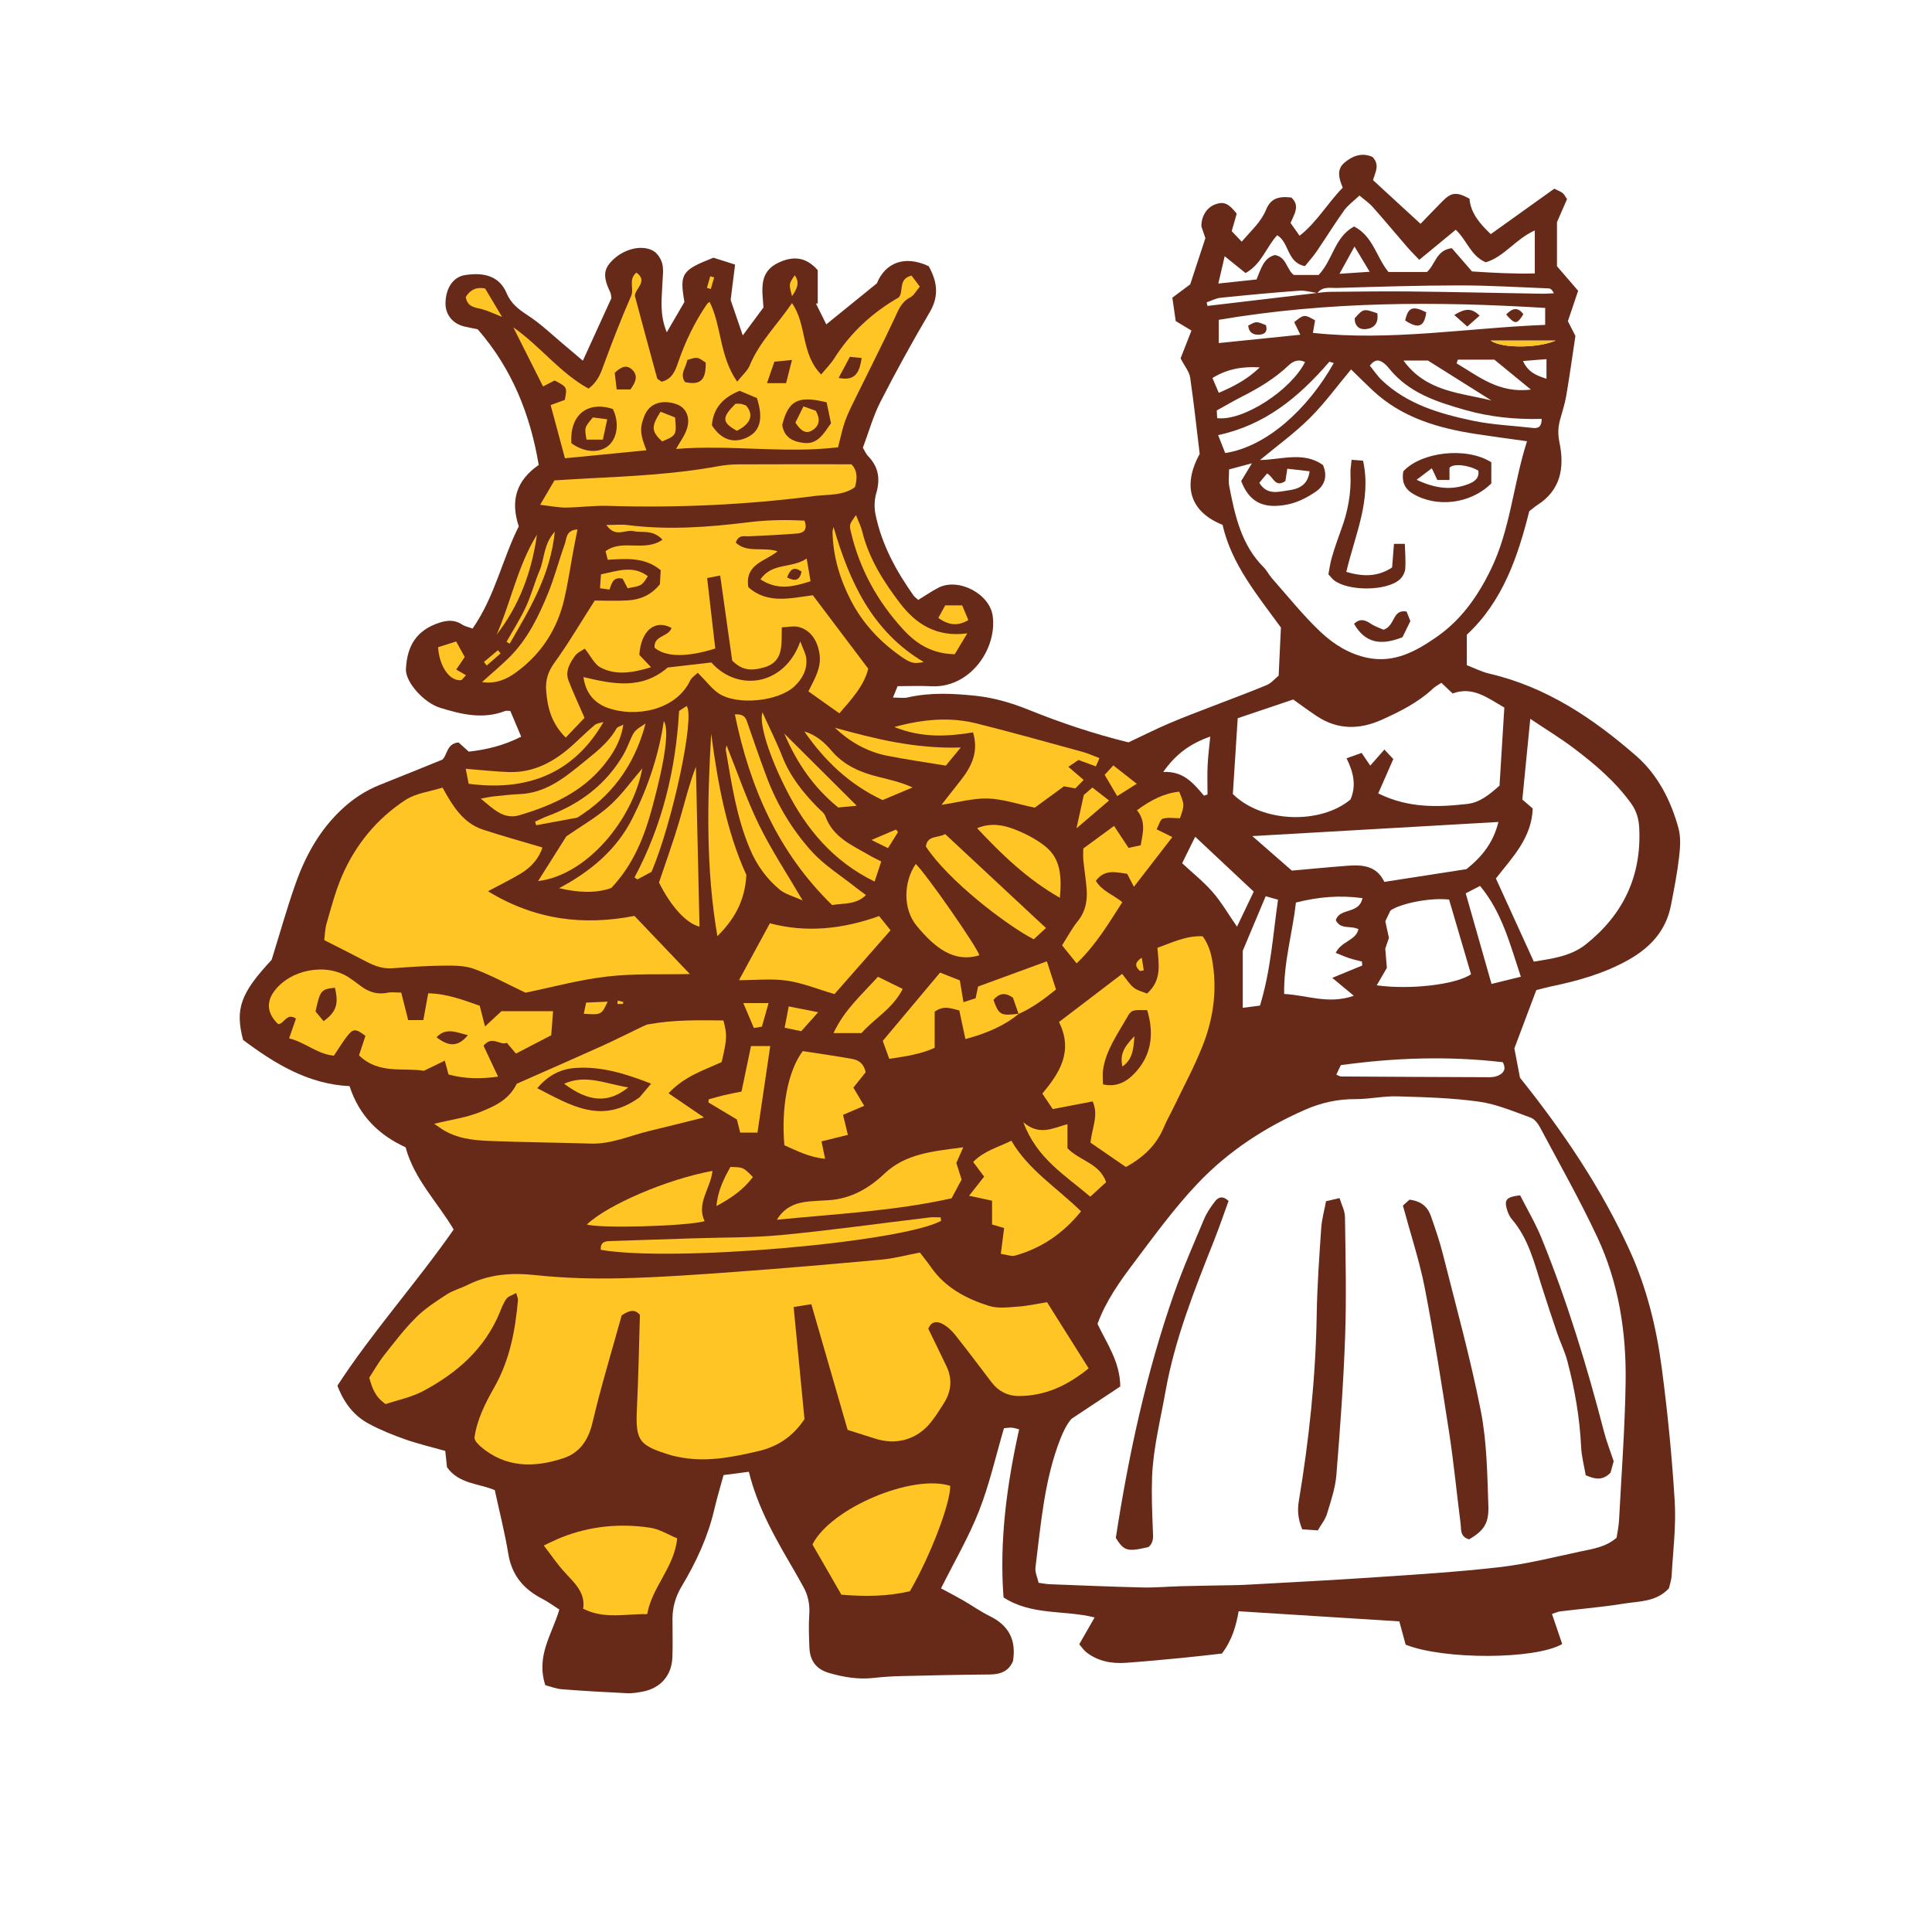 <svg version="1.1" id="svg" xmlns="http://www.w3.org/2000/svg" xmlns:xlink="http://www.w3.org/1999/xlink" x="0px" y="0px"
	 width="200px" height="200px" viewBox="0 0 200 200" enable-background="new 0 0 200 200" xml:space="preserve">
<path class="stroke" fill="#672a19"  fill-rule="evenodd" clip-rule="evenodd" d="M56.45,174.45c-0.989-3.052,0.707-5.281,1.453-7.83
	c-0.612-0.39-1.16-0.801-1.76-1.108c-1.928-0.992-3.16-2.431-3.523-4.652c-0.36-2.203-0.92-4.374-1.4-6.601
	c-1.658-0.703-3.725-0.634-4.947-2.373c-0.055-0.512-0.111-1.04-0.181-1.688c-1.361-0.385-2.762-0.709-4.111-1.183
	c-1.304-0.458-2.6-0.981-3.814-1.636c-1.506-0.811-2.541-2.104-3.24-3.936c3.625-5.575,8.179-10.63,12.038-16.167
	c-1.727-2.894-4.084-5.202-4.978-8.509c-2.71-1.238-4.792-3.212-5.802-6.329c-4.292-0.207-7.761-2.345-11.018-4.779
	c-0.86-3.23-0.25-4.861,2.952-8.294c0.85-2.73,1.569-5.305,2.455-7.821c1.021-2.902,2.476-5.567,4.759-7.718
	c1.186-1.116,2.503-1.991,4.017-2.589c2.085-0.822,4.158-1.676,6.414-2.587c0.548-0.404,0.439-1.686,1.704-1.792
	c0.303,0.271,0.651,0.583,1.062,0.952c1.836-0.209,3.629-0.632,5.422-1.55c-0.388-0.919-0.752-1.783-1.123-2.663
	c-0.23,0-0.402-0.045-0.537,0.006c-2.304,0.889-4.528,0.351-6.753-0.34c-1.644-0.512-3.581-2.639-3.516-4.002
	c0.117-2.454,1.128-4.051,3.506-4.812c0.793-0.255,1.56-0.295,2.307,0.201c0.289,0.193,0.662,0.26,1.087,0.418
	c2.312-3.319,3.082-7.221,4.782-10.579c-0.903-2.71-0.22-4.776,2.063-6.355c-0.879-5.256-2.782-9.988-6.319-14.05
	c-0.469-0.096-0.939-0.176-1.403-0.29c-1.202-0.297-1.944-1.237-1.927-2.418c0.021-1.531,0.775-2.707,2.024-2.9
	c1.907-0.294,3.54,0.054,4.31,1.89c0.435,1.035,1.21,1.647,2.15,2.255c1.421,0.923,2.656,2.133,3.968,3.224
	c0.525,0.438,1.044,0.882,1.767,1.493c1.062-2.329,2.05-4.491,2.956-6.476c-0.058-0.34-0.052-0.457-0.097-0.548
	c-0.785-1.641-0.745-2.414,0.182-3.347c1.17-1.18,3.032-1.684,4.252-0.995c0.438,0.248,0.815,0.849,0.933,1.355
	c0.152,0.656,0.033,1.379,0.005,2.072c-0.062,1.577-0.303,3.168,0.457,4.999c0.707-1.216,1.284-2.206,1.826-3.139
	c-0.51-2.938-0.289-3.286,3.004-4.582c0.561,0.177,1.299,0.413,2.241,0.712c-0.154,1.226-0.291,2.313-0.461,3.66
	c0.338,0.988,0.767,2.239,1.257,3.672c0.752-1.016,1.438-1.942,2.141-2.89c-0.104-1.746-0.549-3.642,1.535-4.629
	c1.421-0.674,2.793-0.703,4.083,0.765c0,1.043,0,2.248,0,3.452c-0.062,0-0.123,0.001-0.184,0.002
	c0.351,0.708,0.702,1.416,1.07,2.158c1.671-1.355,3.348-2.715,5.235-4.247c0.882-2.156,2.896-2.938,5.364-1.779
	c0.856,1.527,1.122,3.045,0.113,4.759c-1.787,3.037-3.494,6.129-5.098,9.268c-0.771,1.51-1.229,3.18-1.827,4.77
	c0.206,0.338,0.328,0.649,0.543,0.87c1.085,1.117,1.275,2.372,0.84,3.851c-0.202,0.686-0.217,1.498-0.072,2.202
	c0.639,3.092,2.119,5.811,3.926,8.364c0.117,0.165,0.298,0.282,0.497,0.465c0.71-0.433,1.367-0.884,2.066-1.252
	c2.077-1.089,5.353,0.619,5.646,2.946c0.437,3.474-2.422,7.464-6.378,7.245c-1.114-0.061-2.235-0.008-3.473-0.008
	c-0.124,0.307-0.275,0.679-0.477,1.178c0.6,0,1.088,0.088,1.536-0.015c2.338-0.537,4.714-0.41,7.039-0.167
	c1.832,0.192,3.681,0.729,5.397,1.421c3.379,1.363,6.811,2.521,10.409,3.399c1.36-0.641,2.743-1.338,4.164-1.947
	c1.521-0.653,3.075-1.229,4.619-1.828c1.842-0.716,3.699-1.395,5.523-2.156c0.465-0.193,0.823-0.639,1.236-0.974
	c0.081-1.718,0.158-3.368,0.234-4.983c-2.439-3.354-5.108-6.531-6.041-10.631c-3.317-1.321-4.214-3.974-2.367-7.338
	c-0.304-2.514-0.594-5.222-0.988-7.915c-0.087-0.591-0.549-1.128-0.989-1.982c0.308-0.786,0.699-1.788,1.125-2.875
	c-0.5-0.302-0.942-0.57-1.63-0.985c-0.098-0.681-0.222-1.542-0.348-2.421c0.645-0.479,1.15-0.855,1.848-1.374
	c0.484-1.475,1.033-3.146,1.571-4.785c-0.16-0.469-0.295-0.87-0.411-1.209c-0.025-1.09,0.585-2.009,1.49-2.312
	c0.85-0.285,1.33-0.075,2.166,0.985c-0.132,0.461-0.278,0.969-0.52,1.808c0.247,0.261,0.596,0.628,1.035,1.09
	c1.069-1.238,2.017-2.065,2.517-3.295c0.458-1.126,1.213-1.439,2.623-1.275c0.932,0.851,0.29,1.735-0.083,2.633
	c0.288,0.409,0.56,0.793,0.935,1.325c1.808-1.415,2.882-3.363,4.469-4.979c-0.361-0.874-0.698-1.852,0.179-2.591
	c0.847-0.716,1.841-1.075,2.907-0.583c0.814,0.855,0.225,1.657,0.051,2.398c1.624,1.491,3.218,2.957,4.916,4.518
	c0.732-0.754,1.501-1.559,2.282-2.35c0.908-0.919,1.445-0.978,2.784-0.253c0.122,1.505,1.089,2.608,2.204,3.672
	c2.232-1.597,4.423-3.163,6.576-4.703c0.404,0.204,0.661,0.29,0.862,0.448c0.159,0.123,0.25,0.334,0.457,0.629
	c-0.318,0.729-0.653,1.5-1.042,2.391c0,1.501,0,3.149,0,4.556c0.886,1.028,1.601,1.858,2.191,2.542
	c-0.433,1.285-0.767,2.278-1.061,3.149c0.361,0.707,0.627,1.225,0.78,1.526c-0.336,2.223-0.611,4.222-0.952,6.21
	c-0.144,0.84-0.416,1.66-0.643,2.486c-0.214,0.78-0.226,1.513-0.054,2.348c0.531,2.577,0.144,4.921-2.315,6.478
	c-0.224,0.143-0.423,0.323-0.812,0.622c-1.17,4.644-2.717,9.309-6.466,12.786c0,1.05,0,2.005,0,3.156
	c0.76,0.292,1.518,0.686,2.326,0.873c5.9,1.369,10.771,4.639,15.216,8.524c2.223,1.943,3.607,4.643,4.381,7.529
	c0.253,0.949,0.159,2.033,0.04,3.034c-0.195,1.639-0.515,3.264-0.829,4.888c-0.504,2.606-2.109,4.359-4.367,5.637
	c-2.554,1.445-5.325,2.209-8.165,2.796c-0.416,0.086-0.825,0.206-1.41,0.354c-0.767,2.036-1.553,4.127-2.27,6.032
	c0.219,1.148,0.398,2.085,0.58,3.036c4.434,5.539,8.419,11.413,11.38,17.93c1.736,3.823,2.735,7.888,3.285,12.022
	c0.612,4.613,1.072,9.255,1.354,13.899c0.156,2.548-0.176,5.127-0.318,7.691c-0.025,0.472-0.197,0.936-0.282,1.317
	c-1.331,1.434-3.09,1.325-4.685,1.586c-2.164,0.355-4.355,0.528-6.533,0.797c-0.3,0.037-0.586,0.177-0.888,0.271
	c0.376,1.107,0.725,2.132,1.06,3.114c-2.827,1.625-12.295,1.63-16.209,0.064c-0.206-0.756-0.438-1.616-0.654-2.41
	c-5.548-0.35-11.029-0.694-16.63-1.048c-0.266,1.476-0.656,2.955-1.736,4.38c-1.281,0.141-2.649,0.306-4.021,0.438
	c-1.971,0.189-3.94,0.38-5.916,0.52c-1.478,0.103-2.888-0.157-4.096-1.091c-0.243-0.188-0.418-0.463-0.735-0.829
	c0.519-0.906,1.037-1.812,1.59-2.779c-3.116-0.785-6.496-0.171-9.428-2.072c-0.44-5.856,0.332-11.605,1.613-17.398
	c-0.269-0.064-0.507-0.154-0.751-0.172c-0.26-0.018-0.524,0.033-0.818,0.056c-0.846,2.879-1.497,5.799-2.576,8.55
	c-1.062,2.715-2.559,5.26-3.939,8.028c0.803,0.434,1.553,0.818,2.28,1.237c0.928,0.534,1.807,1.164,2.765,1.634
	c1.938,0.951,2.767,2.439,2.406,4.656c-0.407,1.006-1.248,1.379-2.384,1.388c-3.051,0.024-6.104,0.091-9.156,0.164
	c-0.961,0.023-1.925,0.086-2.88,0.192c-1.573,0.178-3.074-0.07-4.59-0.504c-1.417-0.405-2.018-1.32-2.069-2.69
	c-0.042-1.123-0.088-2.252-0.011-3.371c0.073-1.06-0.126-2.016-0.644-2.923c-0.293-0.513-0.571-1.032-0.867-1.541
	c-1.885-3.232-3.789-6.455-4.743-10.31c-0.878,0.114-1.702,0.221-2.617,0.339c-0.333,1.221-0.688,2.388-0.964,3.575
	c-0.663,2.846-1.885,5.457-3.371,7.94c-0.631,1.055-0.946,2.141-0.953,3.342c-0.007,1.339,0.043,2.681-0.01,4.017
	c-0.075,1.889-1.237,3.197-3.092,3.546c-0.524,0.099-1.066,0.188-1.594,0.163c-2.245-0.107-4.491-0.233-6.733-0.409
	C57.582,174.831,56.989,174.587,56.45,174.45z M136.369,30.325c0.423-0.04,0.848-0.109,1.271-0.113
	c2.772-0.023,5.544-0.069,8.316-0.039c4.537,0.051,9.072,0.157,13.609,0.233c0.429,0.007,0.858-0.03,1.287-0.045
	c-0.167-0.371-0.342-0.498-0.522-0.505c-3.092-0.12-6.184-0.313-9.276-0.312c-4.2,0.003-8.402,0.14-12.603,0.264
	c-0.702,0.021-1.523-0.2-2.073,0.53c-0.628-0.089-1.264-0.292-1.882-0.246c-2.716,0.2-5.428,0.454-8.137,0.733
	c-0.494,0.051-0.964,0.308-1.446,0.47c0.028,0.125,0.055,0.249,0.083,0.374C128.787,31.221,132.578,30.772,136.369,30.325z
	 M167.351,159.186c0.081-0.566,0.221-1.195,0.253-1.83c0.25-4.755,0.607-9.511,0.68-14.27c0.081-5.183-0.72-10.28-2.929-15.008
	c-1.809-3.87-3.924-7.599-5.933-11.374c-0.214-0.402-0.572-0.867-0.969-1.01c-1.757-0.628-3.519-1.395-5.343-1.65
	c-2.794-0.392-5.639-0.468-8.466-0.549c-1.433-0.042-2.875,0.292-4.312,0.285c-1.853-0.009-3.557,0.364-5.263,1.114
	c-4.166,1.831-7.92,4.295-11.033,7.561c-2.422,2.542-4.509,5.417-6.628,8.231c-1.472,1.955-2.914,3.96-3.793,6.362
	c0.946,2.009,2.331,3.907,2.357,6.48c-1.689,1.12-3.369,2.232-5.047,3.346c-0.494,0.57-0.844,1.288-1.136,2.029
	c-1.689,4.287-2.027,8.843-2.597,13.347c-0.065,0.52,0.211,1.082,0.325,1.603c0.51,0.068,0.824,0.135,1.14,0.146
	c3.206,0.121,6.413,0.261,9.621,0.334c1.33,0.03,2.664-0.096,3.996-0.129c1.757-0.046,3.515-0.069,5.272-0.104
	c0.48-0.01,0.96-0.019,1.44-0.045c4.321-0.244,8.646-0.454,12.965-0.748c4.425-0.299,8.86-0.566,13.263-1.071
	c2.807-0.322,5.573-1.018,8.342-1.615C164.846,160.344,166.205,160.175,167.351,159.186z M127.235,48.594
	c0,0.672-0.084,1.217,0.014,1.726c0.592,3.051,1.243,6.083,3.567,8.407c0.336,0.336,0.548,0.793,0.866,1.151
	c1.665,1.877,3.233,3.857,5.055,5.569c1.347,1.268,2.981,2.282,4.872,2.659c2.76,0.551,5.012-0.705,7.141-2.19
	c2.518-1.755,4.223-4.187,5.563-6.923c2.049-4.184,2.325-8.833,3.764-13.316c-1.859-0.262-3.548-0.484-5.23-0.741
	c-3.962-0.604-7.723-1.693-10.748-4.523c-0.725-0.679-1.427-1.385-2.237-2.171c-1.429,1.709-2.722,3.495-4.265,5.03
	c-1.566,1.559-3.381,2.868-5.165,4.353c2.271-0.054,4.532-0.904,6.52,0.51c0.529,1.216,0.128,2.169-0.76,2.774
	c-0.862,0.588-1.866,1.105-2.876,1.308c-2.566,0.514-3.98-0.244-4.83-2.415c0.299-0.495,0.64-1.061,1.111-1.841
	C128.718,48.196,128.066,48.37,127.235,48.594z M142.674,82.133c3.137,1.545,6.159,1.433,9.204,1.093
	c1.282-0.144,2.239-0.91,3.352-1.897c0.162-2.61,0.331-5.366,0.498-8.083c-1.797-1.049-3.313-2.22-5.352-1.457
	c-0.423-0.4-0.789-0.748-1.166-1.105c-0.33,0.222-0.626,0.366-0.855,0.583c-1.544,1.452-3.407,2.385-5.31,3.239
	c-2.291,1.03-4.556,1.066-6.719-0.365c-0.796-0.526-1.563-1.1-2.453-1.729c-1.893,0.637-3.845,1.295-5.746,1.937
	c-0.18,2.814-0.347,5.412-0.503,7.848c3.003,2.968,9.024,3.184,12.176,0.571c0.605-1.389,0.348-2.764-0.406-4.268
	c0.495-0.176,0.894-0.32,1.562-0.56c0.314,0.465,0.603,0.891,0.892,1.316c0.504-0.572,0.943-1.071,1.466-1.664
	c0.399,0.429,0.673,0.721,0.921,0.985C143.708,79.775,143.222,80.882,142.674,82.133z M154.854,90.938
	c1.356,2.973,2.631,5.769,3.928,8.611c1.934-0.322,3.837-0.549,5.417-1.814c3.854-3.085,5.736-7.058,5.494-12.017
	c-0.047-0.936-0.279-1.767-0.835-2.539c-1.61-2.243-3.683-4.009-5.852-5.657c-1.424-1.084-2.964-2.015-4.593-3.109
	c-0.29,2.937-0.552,5.617-0.822,8.354c0.321,0.277,0.677,0.584,1.076,0.929C158.559,86.789,156.5,88.816,154.854,90.938z
	 M133.732,90.126c1.623-0.144,3.691-0.346,5.763-0.505c1.543-0.119,3.02-0.003,3.808,1.672c2.942-0.457,5.78-0.897,8.506-1.319
	c1.616-1.299,2.772-2.725,3.307-4.883c-8.609,0.493-16.948,0.972-25.476,1.462C131.011,87.751,132.273,88.853,133.732,90.126z
	 M150.29,25.689c0.611,0.704,1.294,1.49,2.092,2.409c2.09,0.135,4.298,0.267,6.499,0.208c0-1.582,0-2.935,0-4.45
	c-1.993,0.891-3.179,2.74-5.075,3.297c-1.575-0.676-1.934-2.272-3.107-3.37c-1.233,1.016-2.448,2.019-3.778,3.115
	c-0.468-0.495-0.875-0.896-1.248-1.327c-1.19-1.376-2.353-2.775-3.56-4.136c-0.371-0.419-0.853-0.743-1.381-1.193
	c-0.606,0.576-1.188,0.984-1.58,1.529c-0.996,1.388-1.891,2.848-2.856,4.259c-0.377,0.553-0.832,1.05-1.21,1.522
	c-1.901-0.39-1.602-2.464-2.873-3.199c-1.145,1.24-1.601,2.982-3.273,3.914c-0.665-0.537-1.333-1.076-2.161-1.742
	c-0.227,0.976-0.411,1.765-0.658,2.827c1.521-0.162,2.769-0.295,3.952-0.422c0.481-1.118,0.726-2.222,1.905-2.531
	c1.218,0.211,1.193,1.492,1.955,2.063c0.932,0,1.875,0,2.576,0c1.505-1.619,1.65-3.939,3.668-5.016
	c1.988,1.022,2.304,3.204,3.56,4.708c1.343,0,2.716,0,3.987,0C148.614,27.338,148.669,25.905,150.29,25.689z M159.955,31.878
	c-11.327-0.7-22.536-0.68-33.788,1.231c0,0.763,0,1.479,0,2.405c2.882-0.295,5.621-0.576,8.442-0.863
	c-0.257-0.531-0.449-0.929-0.634-1.308c1.031-0.81,1.031-0.81,2.163-0.183c-0.072,0.414-0.147,0.851-0.226,1.3
	c8.079,0.872,16.014-0.517,24.042-0.829C159.955,33.009,159.955,32.502,159.955,31.878z M150.008,93.125
	c-1.913-0.231-5.037,0.399-6.07,1.135c-0.168,0.35-0.35,0.729-0.531,1.107c0.131,0.599,0.256,1.17,0.375,1.723
	c-0.166,0.484-0.319,0.936-0.379,1.108c0.074,0.909,0.126,1.535,0.164,2.002c-0.396,0.682-0.699,1.2-1.048,1.798
	c3.41,0.484,8.192-0.062,9.761-1.146C151.533,98.313,150.769,95.714,150.008,93.125z M140.147,103.082
	c-0.889-0.74-1.439-1.195-2.231-1.854c1.197-0.493,2.154-0.887,3.11-1.283c-0.013-0.135-0.027-0.27-0.042-0.404
	c-0.437-0.116-0.88-0.209-1.307-0.351c-0.456-0.152-0.896-0.348-1.402-0.55c0.577-1.224,2.074-1.251,2.353-2.451
	c-0.801-0.407-1.86,0.076-2.346-0.93c0.396-1.323,2.417-0.576,2.758-2.284c-2.348-0.318-4.555-0.136-6.885,0.457
	c-0.36,3.156-1.273,6.165-1.221,9.463C135.342,103.019,137.509,104,140.147,103.082z M138.334,111.245
	c0.292,0.118,0.388,0.192,0.486,0.192c5.119,0.032,10.238,0.061,15.357,0.076c0.311,0,0.652-0.044,0.929-0.174
	c0.528-0.25,0.862-0.637,0.459-1.379c-5.562-0.652-11.157-0.473-16.764,0.304C138.645,110.594,138.516,110.864,138.334,111.245z
	 M151.731,92.479c0.894,3.14,1.763,6.187,2.672,9.377c0.967-0.238,1.913-0.471,3.035-0.745c-1.131-3.392-1.952-6.674-4.225-9.401
	C152.611,92.024,152.201,92.236,151.731,92.479z M129.785,92.301c-2.127-1.994-4.075-3.822-6.059-5.682
	c-0.439,0.89-0.88,1.783-1.352,2.74c1.098,1.023,2.234,1.923,3.167,2.999c0.915,1.054,1.623,2.287,2.513,3.57
	C128.697,94.582,129.265,93.387,129.785,92.301z M130.433,104.099c1.134-3.715,1.341-7.327,1.867-10.961
	c-0.446-0.127-0.778-0.221-1.276-0.362c-0.894,2.126-1.756,4.176-2.374,5.648c0,2.323,0,4.013,0,5.903
	C129.301,104.244,129.843,104.175,130.433,104.099z M137.614,37.448c-3.204,3.715-6.679,6.555-11.515,7.595
	c0.306,0.773,0.529,1.334,0.735,1.856c4.316-0.661,8.571-4.582,11.239-9.32C137.869,37.521,137.682,37.468,137.614,37.448z
	 M159.6,43.364c-2.732,0.069-5.297-0.187-7.849-0.904c-3.031-0.853-5.937-1.789-7.993-4.366c-0.166-0.208-0.362-0.4-0.577-0.554
	c-0.441-0.318-0.873-0.354-1.375,0.313c0.403,0.493,0.772,1.061,1.25,1.513c2.627,2.488,5.972,3.458,9.371,4.178
	c2.023,0.43,4.122,0.511,6.186,0.749C159.128,44.353,159.579,44.317,159.6,43.364z M126.002,43.286
	c2.656,0.335,7.614-2.862,9.098-5.807c-0.677-0.333-1.229-0.107-1.731,0.368c-1.402,1.333-3.041,2.314-4.754,3.186
	c-0.894,0.454-1.758,0.963-2.659,1.459C125.974,42.807,125.988,43.056,126.002,43.286z M124.636,82.368
	c0.121-0.042,0.244-0.084,0.365-0.126c0-0.999-0.036-1.999,0.011-2.995c0.044-0.958,0.17-1.913,0.272-2.998
	c-2.063,0.726-3.55,1.79-4.868,3.666C122.545,79.801,123.565,81.123,124.636,82.368z M154.396,41.46
	c-2.146-1.35-4.291-2.699-6.576-4.137c-0.625,0-1.475,0-2.533,0C147.665,40.594,151.196,40.645,154.396,41.46z M150.912,37.233
	c-0.042,0.127-0.083,0.255-0.124,0.383c2.276,1.342,4.381,3.131,7.688,2.711c-1.4-1.146-2.568-2.102-3.778-3.094
	C153.436,37.233,152.174,37.233,150.912,37.233z M135.569,48.786c-0.791-0.091-1.54-0.176-2.307-0.264
	c-0.09,0.578-0.151,0.967-0.199,1.274c-1.08,0.744-1.245-0.465-1.895-0.782c-0.281,0.336-0.536,0.642-0.807,0.965
	c0.817,1.345,2.028,0.913,3.051,0.776C134.397,50.623,135.389,50.249,135.569,48.786z M130.408,38.03
	c-1.708-0.103-3.313,0.123-4.897,1.102c0.239,0.559,0.432,1.008,0.656,1.534C127.81,39.969,129.214,39.203,130.408,38.03z
	 M138.663,28.343c1.189-0.08,2.03-0.137,3.126-0.21c-0.594-0.989-1.013-1.685-1.571-2.612
	C139.667,26.522,139.264,27.253,138.663,28.343z M154.313,35.257c1.205,0.85,4.95,0.769,6.724,0
	C158.58,35.257,156.446,35.257,154.313,35.257z M160.091,37.178c-0.91,0.071-1.605,0.126-2.431,0.192
	c0.542,1.19,1.39,1.492,2.431,1.84C160.091,38.494,160.091,37.949,160.091,37.178z"/>
<path class="stroke" fill="#672a19"  fill-rule="evenodd" clip-rule="evenodd" d="M152.087,159.351c-0.966-0.259-0.808-1.014-0.884-1.609
	c-0.403-3.127-0.701-6.271-1.18-9.387c-0.771-5.018-1.564-10.035-2.529-15.019c-0.537-2.769-1.438-5.468-2.265-8.535
	c0.168-0.152,0.47-0.424,0.678-0.612c1.298,0.163,1.905,0.801,2.221,1.705c0.459,1.308,0.913,2.625,1.25,3.969
	c1.354,5.386,2.846,10.746,3.914,16.189c0.635,3.227,0.67,6.589,0.784,9.896C154.141,157.756,153.526,158.505,152.087,159.351z"/>
<path class="stroke" fill="#672a19"  fill-rule="evenodd" clip-rule="evenodd" d="M137.271,124.348c0.496-0.114,0.846-0.195,1.4-0.323
	c0.204,0.682,0.552,1.316,0.561,1.957c0.058,4.105,0.16,8.217,0.017,12.318c-0.167,4.799-0.519,9.595-0.906,14.382
	c-0.111,1.366-0.574,2.714-0.974,4.039c-0.177,0.585-0.603,1.094-0.952,1.704c-0.599-0.039-1.104-0.072-1.607-0.106
	c-0.434-1.029-0.521-1.941-0.357-2.926c1.065-6.383,1.744-12.802,1.852-19.282c0.049-2.99,0.263-5.979,0.465-8.964
	C136.833,126.21,137.098,125.287,137.271,124.348z"/>
<path class="stroke" fill="#672a19"  fill-rule="evenodd" clip-rule="evenodd" d="M127.18,124.323c-0.489,1.337-0.963,2.74-1.509,4.114
	c-2.028,5.113-4.066,10.207-5.032,15.676c-0.521,2.944-1.273,5.851-1.379,8.851c-0.063,1.809,0.012,3.624,0.083,5.434
	c0.026,0.659,0.123,1.285-0.464,1.755c-2.183,0.508-2.511,0.412-3.372-0.945c1.327-8.609,3.15-17.065,6.018-25.264
	c0.917-2.621,2.043-5.171,3.117-7.735c0.266-0.633,0.668-1.221,1.08-1.776C126.058,123.983,126.513,123.69,127.18,124.323z"/>
<path class="stroke" fill="#672a19"  fill-rule="evenodd" clip-rule="evenodd" d="M157.364,123.74c0.727,1.44,1.601,2.912,2.237,4.479
	c2.634,6.494,4.678,13.182,6.436,19.962c0.252,0.977,0.626,1.924,1.011,3.088c-0.085,0.307-0.225,0.815-0.326,1.182
	c-0.788,0.807-1.541,0.717-2.568,0.266c-0.153-0.914-0.433-1.942-0.481-2.98c-0.142-3.009-0.66-5.954-1.425-8.855
	c-0.255-0.971-0.712-1.887-1.038-2.842c-0.552-1.614-1.085-3.234-1.602-4.86c-0.778-2.442-1.37-4.959-3.111-6.979
	c-0.267-0.31-0.436-0.743-0.54-1.149C155.729,124.171,156.008,123.893,157.364,123.74z"/>
<path class="stroke" fill="#672a19"  fill-rule="evenodd" clip-rule="evenodd" d="M139.369,59.203c1.738,0.505,3.239,0.525,4.742-0.459
	c0.063-0.804,0.125-1.585,0.192-2.443c0.366,0,0.651,0,1.124,0c0.025,0.909,0.108,1.753,0.042,2.584
	c-0.03,0.383-0.271,0.835-0.562,1.097c-1.35,1.225-5.353,1.242-6.83,0.072c-0.164-0.13-0.289-0.308-0.562-0.604
	c0.104-0.523,0.181-1.148,0.356-1.742c0.287-0.973,0.615-1.935,0.967-2.886c0.697-1.877,1.055-3.802,0.962-5.812
	c-0.019-0.413,0.064-0.831,0.115-1.41c0.449,0.035,0.816,0.063,1.189,0.092C141.995,51.76,140.294,55.284,139.369,59.203z"/>
<path class="stroke" fill="#672a19"  fill-rule="evenodd" clip-rule="evenodd" d="M154.38,47.855c0,0.713,0,1.479,0,2.189c-2.136,2.125-5.661,2.547-8.137,1.055
	c-0.915-0.551-1.134-1.341-0.978-2.301C147.098,46.793,151.767,46.209,154.38,47.855z M146.648,49.668
	c2.058,0.965,3.695,1.078,5.362,0.441c0.61-0.235,1.143-0.594,1.028-1.388c-1.034-0.605-2.604-0.767-2.987-0.293
	c0,0.377,0,0.777,0,1.255c-0.475,0-0.868,0-1.258,0c-0.19-0.4-0.341-0.718-0.573-1.208C147.728,48.85,147.319,49.159,146.648,49.668
	z"/>
<path class="stroke" fill="#672a19"  fill-rule="evenodd" clip-rule="evenodd" d="M145.608,63.304c0.122,0.307,0.254,0.638,0.393,0.988
	c-0.292,0.598-0.571,1.169-0.816,1.672c-2.369,0.948-3.925,0.511-5.015-1.386c0.551-0.541,1.068-0.459,1.686-0.043
	c0.494,0.333,1.085,0.52,1.375,0.653C144.473,64.755,144.097,63.058,145.608,63.304z"/>
<path class="stroke" fill="#672a19"  fill-rule="evenodd" clip-rule="evenodd" d="M142.577,32.433c0.158,1.026-0.336,1.538-1.15,1.635
	c-0.715,0.084-1.196-0.321-1.19-1.116C141.14,31.939,141.147,31.938,142.577,32.433z"/>
<path class="stroke" fill="#672a19"  fill-rule="evenodd" clip-rule="evenodd" d="M147.645,32.331c-0.202,1.509-0.809,1.744-2.179,0.849
	C145.762,31.808,146.248,31.619,147.645,32.331z"/>
<path class="stroke" fill="#672a19"  fill-rule="evenodd" clip-rule="evenodd" d="M150.546,32.608c1.113-0.688,1.802-0.754,2.619,0.068
	c-0.403,0.358-0.764,0.68-1.271,1.13C151.447,33.408,151.074,33.079,150.546,32.608z"/>
<path class="stroke" fill="#672a19"  fill-rule="evenodd" clip-rule="evenodd" d="M129.212,33.713c0.833-0.464,0.833-0.464,1.834-0.056
	c0.181,0.574-0.021,0.932-0.636,0.984C129.741,34.699,129.287,34.438,129.212,33.713z"/>
<path class="stroke" fill="#672a19"  fill-rule="evenodd" clip-rule="evenodd" d="M155.918,32.557c0.597-0.61,1.163-0.852,1.781-0.035
	C157.038,33.603,156.834,33.608,155.918,32.557z"/>
<path fill-rule="evenodd" clip-rule="evenodd" fill="#ffc524" class="fill" d="M95.226,129.662c0.438,0.573,0.811,1.024,1.143,1.505
	c1.48,2.136,3.658,3.28,6.029,4.024c0.918,0.288,1.998,0.137,2.996,0.068c0.953-0.063,1.896-0.28,2.996-0.455
	c1.431,2.272,2.843,4.519,4.307,6.845c-2.209,1.808-4.539,2.87-7.255,2.867c-1.099-0.001-2.076-0.48-2.776-1.397
	c-1.263-1.656-2.511-3.326-3.808-4.957c-0.354-0.445-0.814-0.863-1.314-1.124c-0.554-0.29-1.158-0.246-1.444,0.517
	c0.625,1.286,1.258,2.575,1.876,3.871c0.629,1.32,0.512,2.604-0.261,3.824c-0.43,0.678-0.851,1.369-1.354,1.991
	c-1.443,1.791-3.563,2.388-5.767,1.683c-0.915-0.292-1.832-0.582-2.847-0.904c-1.232-4.265-2.474-8.561-3.759-13.008
	c-0.65,0.103-1.142,0.182-1.832,0.291c0.387,3.99,0.762,7.859,1.124,11.603c-1.215,1.836-2.809,2.853-4.751,3.308
	c-2.768,0.649-5.551,1.209-8.409,0.584c-0.21-0.046-0.423-0.078-0.627-0.141c-3.307-1.023-3.725-1.429-3.561-4.82
	c0.157-3.199,0.21-6.401,0.312-9.721c-0.562-0.685-1.209-0.403-1.888,0.051c-1.026,3.712-2.152,7.39-3.028,11.125
	c-0.425,1.815-1.344,3.108-2.989,3.656c-3.019,1.004-6.007,1.026-8.611-1.225c-0.162-0.14-0.304-0.302-0.439-0.467
	c-0.066-0.079-0.094-0.189-0.18-0.375c0.246-1.871,1.108-3.592,2.057-5.262c1.604-2.819,2.178-5.899,2.457-9.066
	c0.013-0.147-0.078-0.304-0.188-0.7c-0.387,0.217-0.806,0.323-1.005,0.592c-0.312,0.42-0.499,0.942-0.703,1.437
	c-1.552,3.755-4.429,6.255-7.897,8.108c-1.243,0.664-2.689,0.948-3.907,1.36c-1.087-0.745-1.397-1.637-1.696-2.734
	c0.473-0.723,0.942-1.564,1.529-2.312c1.057-1.345,2.1-2.716,3.306-3.917c0.933-0.929,2.072-1.667,3.185-2.389
	c0.664-0.431,1.469-0.638,2.186-0.996c2.23-1.113,4.535-1.267,7.005-1.003c2.917,0.311,5.878,0.398,8.813,0.329
	c4.01-0.096,8.018-0.384,12.02-0.677c5.016-0.367,10.027-0.799,15.034-1.261C92.574,130.271,93.822,129.928,95.226,129.662z"/>
<path fill-rule="evenodd" clip-rule="evenodd" fill="#ffc524" class="fill" d="M54.397,102.762c-1.933-0.913-3.575-1.821-5.315-2.46
	c-0.965-0.353-2.096-0.349-3.149-0.34c-1.764,0.017-3.527,0.139-5.287,0.271c-1.011,0.076-1.883-0.241-2.749-0.698
	c-1.361-0.717-2.739-1.4-4.331-2.212c0.059-0.437,0.066-1.126,0.252-1.764c0.478-1.641,0.909-3.311,1.583-4.873
	c1.408-3.257,3.618-5.945,6.582-7.88c1.069-0.698,2.493-0.851,3.826-1.275c1.028,1.845,2.085,3.666,4.215,4.362
	c1.965,0.644,3.959,1.193,6.129,1.839c-0.327,1.053-1.105,2.002-2.202,2.673c-1.025,0.625-2.116,1.148-3.439,1.855
	c4.966,3.035,10.007,3.559,15.166,2.555c1.97,2.065,3.863,4.052,5.737,6.018c-2.759,0.064-5.678-0.072-8.543,0.254
	C59.967,101.418,57.117,102.206,54.397,102.762z"/>
<path fill-rule="evenodd" clip-rule="evenodd" fill="#ffc524" class="fill" d="M68.58,55.866c-1.064-1.111-2.105-0.669-2.999-0.883
	c-0.848-0.205-1.867,0.737-2.814-0.639c0.903,0,1.564-0.07,2.207,0.011c4.174,0.529,8.321,0.23,12.473-0.288
	c1.953-0.243,3.923-0.275,5.834-0.167c0.36,0.971-0.122,1.278-0.776,1.331c-1.649,0.131-3.303,0.212-4.956,0.285
	c-0.515,0.022-1.09-0.197-1.385,0.658c1.207,1.113,2.827,0.405,4.331,0.898c-1.262,1.043-3.42,1.3-3.025,3.714
	c2.011,1.798,4.433,1.111,6.675,0.836c1.93,2.558,3.79,5.023,5.735,7.6c-0.428,1.752-1.672,3.093-2.988,4.625
	c-1.139-0.81-2.159-1.533-3.204-2.276c0.655-1.332,1.339-2.427,1.158-3.802c-0.19-1.439-0.928-2.557-2.191-2.87
	c-0.504-0.125-1.076,0.021-1.723,0.047c-0.056,1.785,0.245,3.558-1.854,4.15c-1.474,0.415-2.306,0.225-3.282-0.707
	c-0.428-3.034-0.827-5.861-1.243-8.812c-0.512,0.1-0.849,0.166-1.35,0.264c0.286,2.479,0.564,4.897,0.841,7.293
	c-2.974,0.931-5.112,0.894-6.282-0.081c-0.123-1.279,1.464-1.116,1.757-2.051c-1.714-0.923-3.168,0.269-3.337,2.789
	c0.319,0.334,0.674,0.71,1.218,1.283c-1.882,0.56-3.594,0.88-5.232,0.025c-0.627-0.327-0.991-1.156-1.632-1.951
	c-0.266,0.189-0.766,0.392-1.027,0.762c-0.523,0.741-1.02,1.582-0.655,2.54c0.47,1.233,1.035,2.427,1.656,3.858
	c-0.479,0.504-1.161,1.222-1.945,2.046c-1.481-1.463-1.904-3.126-2.03-4.904c-0.072-1.038,0.192-1.92,0.847-2.823
	c1.438-1.986,2.682-4.113,4.183-6.458c0.983,0,2.206,0.057,3.418-0.017c1.263-0.075,2.401-0.523,3.33-1.67
	c0.022-0.396,0.052-0.916,0.083-1.453c-1.653-1.38-3.539-1.187-5.483-1.085c-0.076-0.299-0.148-0.584-0.226-0.886
	C64.422,55.764,66.72,57.181,68.58,55.866z"/>
<path fill-rule="evenodd" clip-rule="evenodd" fill="#ffc524" class="fill" d="M60.924,40.229c1.047-0.801,1.307-1.727,1.64-2.632
	c0.865-2.351,1.776-4.683,2.779-6.98c0.317-0.728-0.325-1.656,0.532-2.398c1.254,0.888-0.111,1.614-0.154,2.404
	c0.76,2.834,1.514,5.67,2.295,8.498c0.046,0.162,0.311,0.262,0.472,0.392c1.091-0.258,1.427-1.161,1.709-1.99
	c0.73-2.142,1.7-4.152,2.97-6.019c0.058-0.083,0.152-0.141,0.288-0.261c1.262,2.514,0.995,5.594,2.858,8.267
	c0.566-0.716,1.074-1.135,1.293-1.671c0.995-2.423,2.858-4.223,4.381-6.461c1.562,2.232,0.901,5.241,3.018,7.389
	c0.523-0.635,1.002-1.105,1.352-1.658c1.691-2.679,3.947-4.749,6.699-6.333c0.513-0.642-0.105-1.912,1.311-2.243
	c0.241,0.323,0.51,0.683,0.851,1.14c-0.364,0.424-0.601,0.905-0.982,1.101c-0.959,0.493-1.252,1.368-1.666,2.251
	c-1.269,2.71-2.633,5.375-3.949,8.062c-0.399,0.816-0.821,1.628-1.129,2.479c-0.302,0.84-0.471,1.728-0.737,2.737
	c-5.512,0.67-11.157-0.293-16.772,0.172c0.377-0.674,0.863-1.314,1.11-2.036c0.425-1.238-0.087-2.287-1.125-2.621
	c-1.506-0.484-2.745-0.027-3.244,1.197c-0.512,1.25-0.481,1.921,0.195,3.598c-2.78,0.273-5.53,0.543-8.437,0.827
	c-0.494-1.838-0.976-3.627-1.48-5.506c0.537-0.197,1.011-0.37,1.464-0.536c0.258-1.317,0.258-1.317-1.046-2.011
	c-0.344,0.175-0.752,0.384-1.205,0.616c-1.006-1.999-2.022-4.018-3.082-6.122C55.907,35.816,57.95,38.589,60.924,40.229z
	 M76.569,40.454c-1.713,0.686-2.744,1.803-2.873,3.572c0.968,1.522,2.292,1.932,3.701,1.229c1.303-0.65,1.638-1.939,0.958-4.047
	C77.834,40.988,77.213,40.726,76.569,40.454z M85.573,41.651c-2.974-0.741-3.958-0.188-4.596,2.332
	c0.187,1.311,1.126,1.75,2.254,1.871c1.426,0.152,2.018-0.947,2.793-2.037C85.885,43.148,85.727,42.393,85.573,41.651z
	 M59.146,45.878c1.337,0.98,2.908,1.062,3.852,0.244c0.934-0.809,1.121-2.417,0.439-3.789
	C60.792,41.487,58.965,42.957,59.146,45.878z M70.91,39.554c1.598,0.351,2.189-0.218,2.143-2.021
	c-0.867-0.599-0.867-0.599-1.915-0.264C71.073,37.992,70.314,38.678,70.91,39.554z M81.985,37.265
	c-0.838,0.081-1.279,0.124-1.82,0.176c-0.25,0.728-0.476,1.378-0.767,2.222c0.792,0,1.29,0,1.977,0
	C81.548,38.982,81.722,38.302,81.985,37.265z M65.26,40.315c0.561-0.766,0.814-1.418,0.199-2.028
	c-0.578-0.575-1.157-0.326-1.822,0.306c0.057,0.49,0.126,1.076,0.201,1.722C64.43,40.315,64.834,40.315,65.26,40.315z
	 M87.979,36.937c-0.457,0.855-0.799,1.499-1.163,2.185c1.509,0.298,2.133-0.27,2.379-2.064
	C88.798,37.017,88.405,36.978,87.979,36.937z"/>
<path fill-rule="evenodd" clip-rule="evenodd" fill="#ffc524" class="fill" d="M113.111,114.019c-1.362,0.26-2.708,0.52-4.133,0.792
	c-0.368-0.549-0.688-1.025-1.075-1.601c1.75-2.114,3.246-4.334,1.723-7.413c2.142-1.633,4.246-3.236,6.536-4.982
	c0.455,0.555,0.764,1.076,1.207,1.431c0.377,0.302,0.908,0.414,1.367,0.607c1.549-1.361,1.224-2.99,1.08-4.735
	c1.507-0.541,2.964-1.271,4.682-1.195c0.763,1.032,0.975,2.185,1.116,3.345c0.336,2.769-0.115,5.464-1.129,8.02
	c-0.862,2.174-1.984,4.246-2.998,6.359c-0.322,0.675-0.705,1.323-0.99,2.013c-0.748,1.812-2.035,3.099-3.945,4.147
	c-1.186-0.815-2.437-1.675-3.662-2.518C113.027,116.776,113.765,115.455,113.111,114.019z M118.756,104.569
	c-1.45-0.031-1.625-0.064-2.067,0.72c-0.985,1.75-2.207,3.408-2.503,5.471c-0.065,0.453-0.009,0.921-0.009,1.493
	c1.678,0.383,2.801-0.536,3.634-1.555C119.292,108.886,119.415,106.751,118.756,104.569z"/>
<path fill-rule="evenodd" clip-rule="evenodd" fill="#ffc524" class="fill" d="M69.206,113.176c1.266,0.862,2.385,1.625,3.669,2.501
	c-2.043,0.507-3.829,0.966-5.621,1.391c-2.017,0.478-3.939,1.381-6.08,1.316c-3.464-0.101-6.932-0.139-10.396-0.269
	c-1.763-0.066-3.527-0.241-5.068-1.256c-0.205-0.134-0.402-0.276-0.762-0.526c1.726-0.423,3.324-0.63,4.766-1.22
	c1.4-0.573,2.907-1.173,3.785-2.926c2.805-1.241,5.783-2.54,8.746-3.876c1.45-0.655,2.871-1.378,4.307-2.064
	c0.191-0.091,0.392-0.18,0.597-0.216c2.585-0.466,5.184-0.429,7.741-0.393c0.396,1.523,0.376,1.89-0.185,4.306
	C72.887,110.789,70.861,111.396,69.206,113.176z M55.617,112.65c3.471,1.784,6.676,3.801,10.602,0.934
	c0.235-0.279,0.656-0.777,1.185-1.403c-2.647-1.034-5.183-1.827-7.887-1.622C58.083,110.666,56.77,111.274,55.617,112.65z"/>
<path fill-rule="evenodd" clip-rule="evenodd" fill="#ffc524" class="fill" d="M50.21,106.26c0.771-0.719,1.223-1.139,1.7-1.583
	c1.725,0,3.477,0,5.343,0c-0.061,0.796-0.121,1.569-0.191,2.494c-1.167,0.606-2.387,1.241-3.65,1.896
	c-0.341-0.403-0.608-0.719-0.941-1.112c-0.707,0.312-1.523-0.813-2.415,0.298c0.455,0.969,0.941,2.002,1.505,3.202
	c-1.776,0.244-3.434,0.239-5.132-0.226c-0.119-0.444-0.224-0.836-0.383-1.431c-0.721,0.349-1.358,0.658-2.167,1.05
	c-2.113-0.356-4.668,0.399-6.715-1.599c0.214-0.646,0.442-1.341,0.665-2.017c-0.978-0.748-1.263-0.771-1.854-0.018
	c-0.493,0.627-0.904,1.318-1.41,2.066c-1.704-0.146-2.956-1.375-4.639-1.791c0.279-0.796,0.497-1.421,0.714-2.043
	c-0.966-0.652-1.202,0.539-1.84,0.574c-1.107-1.047-1.266-2.208-0.459-3.344c1.64-2.308,5.387-3.038,7.753-1.504
	c0.403,0.262,0.79,0.552,1.172,0.845c0.846,0.649,1.756,0.98,2.848,0.75c0.403-0.085,0.842-0.014,1.423-0.014
	c0.229,0.906,0.458,1.818,0.716,2.847c0.493,0,0.992,0,1.571,0c0.158-0.871,0.317-1.746,0.504-2.772
	c1.906,0.035,3.583,0.667,5.333,1.288C49.807,104.688,49.956,105.27,50.21,106.26z M32.662,104.707
	c0.278,0.333,0.575,0.688,0.837,1.001c1.341-0.962,1.579-1.826,1.167-3.465C33.225,102.421,33.146,102.508,32.662,104.707z
	 M48.438,107.163c-1.216-0.301-2.266-0.832-3.25,0.215C46.52,108.393,47.426,108.357,48.438,107.163z"/>
<path fill-rule="evenodd" clip-rule="evenodd" fill="#ffc524" class="fill" d="M94.195,164.722c-2.315,0.543-4.588,0.567-7.094,0.363
	c-1.007-1.749-2.035-3.534-2.997-5.204c1.942-3.817,10.414-7.318,14.266-6.063C98.37,155.676,96.34,161.008,94.195,164.722z"/>
<path fill-rule="evenodd" clip-rule="evenodd" fill="#ffc524" class="fill" d="M55.916,52.259c0.638-1.088,1.033-1.766,1.481-2.53
	c1.146-0.068,2.256-0.142,3.367-0.199c4.535-0.231,9.07-0.439,13.552-1.262c0.681-0.125,1.382-0.194,2.073-0.197
	c3.894-0.02,7.789-0.009,11.751-0.009c0.651,0.671,0.611,1.485,0.361,2.371c-1.254,0.907-2.765,0.731-4.161,0.912
	c-7.117,0.922-14.266,1.244-21.441,1.021c-1.438-0.045-2.882,0.164-4.324,0.178C57.816,52.549,57.054,52.388,55.916,52.259z"/>
<path fill-rule="evenodd" clip-rule="evenodd" fill="#ffc524" class="fill" d="M66.999,167.093c-2.283-0.037-4.423,0.55-6.632-0.559
	c0.253-1.641-0.869-2.648-1.889-3.748c-0.747-0.805-1.362-1.731-2.186-2.798c0.753-0.347,1.25-0.601,1.765-0.808
	c2.996-1.204,6.113-1.506,9.278-1.026c0.951,0.144,1.837,0.714,2.768,1.095C69.796,162.288,67.497,164.256,66.999,167.093z"/>
<path fill-rule="evenodd" clip-rule="evenodd" fill="#ffc524" class="fill" d="M92.575,75.259c3.057-0.832,5.805-1.049,8.549-0.361
	c3.674,0.919,7.321,1.946,10.976,2.945c0.557,0.152,1.089,0.404,1.715,0.641c-0.135,0.31-0.233,0.532-0.371,0.85
	c-0.602-0.22-1.136-0.415-1.804-0.661c-0.259,0.174-0.58,0.391-1.045,0.708c0.555,0.476,0.978,0.838,1.585,1.359
	c-0.337,0.342-0.658,0.668-0.861,0.875c-0.595-0.108-0.897-0.163-1.184-0.214c-1.066,0.78-2.093,1.531-3.02,2.21
	c-1.721-0.359-3.266-0.894-4.829-0.948c-1.508-0.052-3.034,0.389-4.826,0.652c0.766-0.973,1.379-1.754,1.993-2.536
	c1.12-1.426,1.879-2.946,1.276-4.962C98.083,76.25,95.444,76.407,92.575,75.259z"/>
<path fill-rule="evenodd" clip-rule="evenodd" fill="#ffc524" class="fill" d="M91.004,94.83c0.399,0.497,0.76,0.943,1.186,1.471
	c-1.967,2.238-3.891,4.428-5.806,6.608c-1.749-0.515-3.299-1.155-4.908-1.39c-1.587-0.231-3.234-0.05-4.978-0.05
	c1.15-2.118,2.177-4.006,3.2-5.891C83.494,96.579,87.188,96.189,91.004,94.83z"/>
<path fill-rule="evenodd" clip-rule="evenodd" fill="#ffc524" class="fill" d="M100.318,123.785c0.629-0.8,1.066-1.354,1.557-1.978
	c-0.372-0.499-0.729-0.979-1.132-1.521c1.102-1.139,2.513-1.492,3.955-2.199c1.75,3.02,4.698,4.846,7.211,7.311
	c-1.847,2.279-4.082,3.81-6.82,4.579c-0.397,0.112-0.887-0.097-1.484-0.178c0.125-0.975,0.229-1.786,0.342-2.673
	c-0.437-0.127-0.821-0.241-1.25-0.366c0-0.836,0-1.621,0-2.463C102.01,124.148,101.317,124,100.318,123.785z"/>
<path fill-rule="evenodd" clip-rule="evenodd" fill="#ffc524" class="fill" d="M105.495,104.933c-1.403,1.152-3.175,1.999-5.555,2.629
	c-0.208-0.967-0.415-1.934-0.636-2.963c-0.823-0.194-1.61-0.562-2.547,0.132c0,1.149,0,2.357,0,3.734
	c-1.434,0.67-3.038,0.895-4.704,1.143c-0.228-0.633-0.422-1.17-0.67-1.856c1.944-2.317,3.922-4.674,5.934-7.071
	c0.809,0.321,1.44,0.57,2.045,0.811c0.129,0.765,0.241,1.436,0.377,2.252c0.496-0.159,0.871-0.279,1.257-0.404
	c0.113-0.537,0.209-0.997,0.254-1.216c2.497-0.915,4.826-1.77,7.121-2.61c0.274,0.842,0.582,1.791,0.948,2.916
	c-1.141,0.93-2.404,1.875-3.873,2.541c-0.21-0.591-0.414-1.187-0.584-1.682c-0.861-0.633-1.473-0.411-2.021,0.213
	C103.418,105.094,103.582,105.178,105.495,104.933z"/>
<path fill-rule="evenodd" clip-rule="evenodd" fill="#ffc524" class="fill" d="M89.616,110.996c-0.438,0.546-0.865,1.08-1.277,1.593
	c0.392,0.658,0.75,1.258,1.122,1.883c-0.85,0.364-1.503,0.643-2.189,0.936c0.176,0.732,0.31,1.287,0.499,2.072
	c-0.928,0.229-1.792,0.441-2.728,0.674c0.141,0.685,0.232,1.135,0.371,1.801c-1.639-0.149-2.929-0.832-4.215-1.398
	c-0.342-3.963,0.371-7.698,1.901-9.747c1.66,0.258,3.399,0.5,5.126,0.811C88.875,109.736,89.423,110.091,89.616,110.996z"/>
<path fill-rule="evenodd" clip-rule="evenodd" fill="#ffc524" class="fill" d="M117.383,91.8c-0.292-0.56-0.482-0.927-0.7-1.344
	c-1.127-0.148-2.299-0.529-3.244,0.723c0.628,1.065,1.8,1.445,2.744,2.211c-1.398,2.163-2.703,4.4-4.73,6.337
	c-0.529-0.655-1.013-1.254-1.508-1.866c0.57-0.892,1.017-1.752,1.615-2.49c0.805-0.991,1.02-2.103,0.931-3.304
	c-0.075-1.009-0.245-2.01-0.343-3.016c-0.041-0.411-0.007-0.828-0.007-1.216c1.115-0.818,2.132-1.565,3.185-2.337
	c0.541,0.818,0.999,1.515,1.5,2.273c0.474-0.101,0.868-0.183,1.255-0.265c0.242-1.297,0.559-2.492-0.384-3.629
	c1.413-1.041,2.776-1.756,4.373-1.924c0.56,1.354,0.56,1.38,0.077,2.751c-0.617,0-1.236-0.109-1.778,0.047
	c-0.267,0.078-0.393,0.647-0.639,1.1c0.613,0.301,1.061,0.521,1.631,0.801C120.045,88.353,118.762,90.015,117.383,91.8z"/>
<path fill-rule="evenodd" clip-rule="evenodd" fill="#ffc524" class="fill" d="M80.423,126.268c0.805-1.349,2.016-1.779,3.378-1.901
	c0.638-0.057,1.277-0.081,1.917-0.118c2.304-0.131,4.182-1.187,5.812-2.731c2.259-2.139,5.119-2.339,8.185-2.75
	c-0.288,0.655-0.473,1.071-0.715,1.621c0.159,0.503,0.349,1.1,0.545,1.721c-0.309,0.576-0.632,1.179-1.039,1.938
	C92.629,125.363,86.517,125.664,80.423,126.268z"/>
<path fill-rule="evenodd" clip-rule="evenodd" fill="#ffc524" class="fill" d="M72.237,69.645c-0.212,0.21-0.62,0.45-0.788,0.803
	c-1.538,3.19-5.796,3.811-8.514,2.841c-1.459-0.521-2.315-1.593-2.538-3.2c3.064,0.729,6.03,1.34,8.724-0.989
	c1.517-0.175,3.088-0.355,4.515-0.521c2.818,3.156,7.638,2.328,9.212-2.18c0.278,0.775,0.573,1.272,0.621,1.792
	c0.106,1.137-0.413,2.084-1.218,2.848c-1.659,1.573-5.934,2.017-7.848,0.742C73.684,71.303,73.143,70.554,72.237,69.645z"/>
<path fill-rule="evenodd" clip-rule="evenodd" fill="#ffc524" class="fill" d="M97.421,126.387c-4.35,2.274-27.929,4.285-35.233,2.992
	c-0.05-0.975,0.663-0.892,1.277-0.913c2.728-0.095,5.456-0.181,8.184-0.271c3.1-0.104,6.214-0.053,9.295-0.349
	c5.107-0.49,10.192-1.207,15.288-1.818c0.377-0.045,0.763-0.006,1.145-0.006C97.392,126.144,97.406,126.266,97.421,126.387z"/>
<path fill-rule="evenodd" clip-rule="evenodd" fill="#ffc524" class="fill" d="M60.75,126.757c2.185-2.053,8.287-4.682,13.004-5.547
	c-0.186,1.801-1.692,3.363-0.812,5.204C71.062,126.946,62.066,127.184,60.75,126.757z"/>
<path fill-rule="evenodd" clip-rule="evenodd" fill="#ffc524" class="fill" d="M77.263,90.569c-0.147,2.741-1.288,4.648-2.999,6.339
	c-1.204-6.973-1.048-13.959-0.643-20.959C74.297,81.025,75.194,86.039,77.263,90.569z"/>
<path fill-rule="evenodd" clip-rule="evenodd" fill="#ffc524" class="fill" d="M76.072,73.956c1.064-0.065,1.164,0.468,1.339,0.98
	c0.624,1.814,1.254,3.626,1.924,5.424c1.074,2.886,2.649,5.518,4.695,7.779c1.307,1.445,3.034,2.512,4.577,3.743
	c0.32,0.256,0.657,0.491,1.041,0.777c-1.033,1.001-2.241,0.83-3.511,1.026C80.588,88.28,77.637,81.595,76.072,73.956z"/>
<path fill-rule="evenodd" clip-rule="evenodd" fill="#ffc524" class="fill" d="M68.219,91.357c0.724-2.164,1.437-4.12,2.031-6.111
	c0.585-1.961,1.053-3.957,1.788-5.879c0.125,5.52,0.249,11.04,0.375,16.556C71.07,95.611,69.446,93.836,68.219,91.357z"/>
<path fill-rule="evenodd" clip-rule="evenodd" fill="#ffc524" class="fill" d="M95.844,87.624c0.165-1.181,1.275-0.856,1.999-1.281
	c3.458,3.225,6.885,6.417,10.437,9.727c-0.396,0.362-0.847,0.776-1.271,1.165C104.045,95.687,98.091,91.079,95.844,87.624z"/>
<path fill-rule="evenodd" clip-rule="evenodd" fill="#ffc524" class="fill" d="M57.877,91.942c3.253-1.721,5.962-3.976,7.608-7.265
	c1.595-3.183,2.724-6.545,3.232-10.038c0.573,0.867,0.157,3.949-1.188,8.92c-0.819,3.028-1.923,5.901-4.254,8.37
	C61.631,92.506,59.794,92.396,57.877,91.942z"/>
<path fill-rule="evenodd" clip-rule="evenodd" fill="#ffc524" class="fill" d="M101.384,98.889c-2.618,0.797-4.583-0.746-6.48-3.035
	c-1.463-1.762-1.368-4.566-0.108-6.417C95.889,90.476,101.097,97.949,101.384,98.889z"/>
<path fill-rule="evenodd" clip-rule="evenodd" fill="#ffc524" class="fill" d="M78.927,73.741c0.721,1.591,1.46,3.054,2.056,4.575
	c0.799,2.042,2.12,3.693,3.623,5.233c0.297,0.305,0.705,0.583,0.839,0.955c0.791,2.194,2.778,3,4.565,4.045
	c0.36,0.211,0.744,0.386,1.217,0.628c-0.231,0.699-0.441,1.338-0.687,2.083c-4.292-2.089-7.071-5.441-9.122-9.469
	C79.555,78.129,78.569,74.856,78.927,73.741z"/>
<path fill-rule="evenodd" clip-rule="evenodd" fill="#ffc524" class="fill" d="M66.49,79.545c-0.951,5.205-5.669,11.043-10.786,11.663
	c0.988-1.563,1.974-3.128,2.924-4.633c1.509-1.045,3.109-1.946,4.446-3.14C64.365,82.284,65.384,80.83,66.49,79.545z"/>
<path fill-rule="evenodd" clip-rule="evenodd" fill="#ffc524" class="fill" d="M59.779,54.804c-0.141,0.719-0.272,1.364-0.393,2.011
	c-0.322,1.729-0.576,3.476-0.971,5.188c-0.723,3.133-2.379,5.696-4.988,7.595c-0.984,0.718-2.073,1.217-3.534,1.012
	c1.033-0.93,1.968-1.707,2.827-2.558c1.901-1.888,3.047-4.26,4.036-6.692c0.662-1.625,1.097-3.341,1.696-4.994
	C58.665,55.779,58.557,54.891,59.779,54.804z"/>
<path fill-rule="evenodd" clip-rule="evenodd" fill="#ffc524" class="fill" d="M100.133,65.566c-0.58,0.962-0.968,1.607-1.299,2.157
	c-2.349-0.039-3.964-1.06-5.354-2.58c-2.652-2.897-4.487-6.223-5.39-10.052c-0.187-0.792-0.164-0.796,0.516-1.769
	c0.256,0.653,0.516,1.149,0.645,1.677c0.692,2.821,2.22,5.227,3.939,7.47C94.799,64.564,96.911,65.997,100.133,65.566z"/>
<path fill-rule="evenodd" clip-rule="evenodd" fill="#ffc524" class="fill" d="M101.15,85.734c1.402-0.578,2.677-0.345,3.852,0.109
	c1.131,0.437,2.262,1.016,3.204,1.77c1.627,1.299,1.699,3.168,1.516,5.328C106.307,90.991,103.686,88.441,101.15,85.734z"/>
<path fill-rule="evenodd" clip-rule="evenodd" fill="#ffc524" class="fill" d="M64.526,75.014c-0.278,1.763-1.075,3.03-2.049,4.226
	c-2.269,2.783-5.375,4.155-8.692,5.147c-1.645,0.492-2.691-0.632-4.019-1.714c0.583-0.103,0.955-0.19,1.333-0.229
	c0.9-0.095,1.803-0.2,2.706-0.238c2.566-0.109,4.462-1.546,6.335-3.082c1.363-1.119,2.796-2.15,3.694-3.73
	C63.914,75.251,64.164,75.206,64.526,75.014z"/>
<path fill-rule="evenodd" clip-rule="evenodd" fill="#ffc524" class="fill" d="M110.504,118.869c1.3,1.326,3.317,1.539,4.003,3.511
	c-0.487,0.445-1.022,0.932-1.646,1.501c-2.574-2.216-5.523-3.922-6.926-7.711c1.658,1.444,3.053,0.61,4.568,0.205
	C110.504,117.258,110.504,118.033,110.504,118.869z"/>
<path fill-rule="evenodd" clip-rule="evenodd" fill="#ffc524" class="fill" d="M76.625,117.248c-0.134-0.532-0.236-0.938-0.343-1.361
	c-0.99-0.592-1.971-1.178-2.952-1.766c0.014-0.108,0.027-0.217,0.042-0.325c0.535-0.144,1.068-0.299,1.607-0.428
	c0.514-0.123,1.034-0.217,1.78-0.37c0.316-1.508,0.639-3.049,0.986-4.709c0.565,0,1.163,0,1.989,0
	c-0.449,3.048-0.88,5.963-1.322,8.959C77.775,117.248,77.265,117.248,76.625,117.248z"/>
<path fill-rule="evenodd" clip-rule="evenodd" fill="#ffc524" class="fill" d="M75.215,77.163c1.134,2.818,2.076,5.609,3.36,8.233
	c1.274,2.605,2.892,5.041,4.518,7.822c-0.926-0.424-1.783-0.628-2.39-1.133c-1.358-1.128-2.361-2.527-3.071-4.202
	c-1.394-3.287-1.895-6.764-2.496-10.228C75.109,77.51,75.184,77.346,75.215,77.163z"/>
<path fill-rule="evenodd" clip-rule="evenodd" fill="#ffc524" class="fill" d="M62.476,74.736c-2.807,4.877-7.322,7.286-13.959,6.399
	c-0.092-0.472-0.199-1.015-0.305-1.552c1.658,0.131,3.076,0.299,4.498,0.34c2.615,0.074,4.723-1.117,6.598-2.813
	c0.752-0.679,1.471-1.398,2.247-2.049C61.789,74.866,62.165,74.84,62.476,74.736z"/>
<path fill-rule="evenodd" clip-rule="evenodd" fill="#ffc524" class="fill" d="M86.286,106.943c1.134-2.433,2.914-3.957,4.595-5.829
	c0.819,0.402,1.642,0.806,2.569,1.262c-1.059,2.082-2.967,3.073-4.266,4.567C88.26,106.943,87.419,106.943,86.286,106.943z"/>
<path fill-rule="evenodd" clip-rule="evenodd" fill="#ffc524" class="fill" d="M67.447,90.25c-0.477,0.257-0.97,0.521-1.464,0.787
	c-0.101-0.069-0.201-0.137-0.301-0.204c2.865-5.365,4.27-11.099,4.618-17.239c0.211-0.137,0.501-0.326,0.78-0.509
	C71.973,74.14,69.618,85.154,67.447,90.25z"/>
<path fill-rule="evenodd" clip-rule="evenodd" fill="#ffc524" class="fill" d="M99.458,77.382c-0.712,0.861-1.141,1.383-1.549,1.876
	c-2.108-0.351-4.105-0.631-6.081-1.026c-2.072-0.413-3.856-1.433-5.405-2.896C90.569,76.479,94.714,77.528,99.458,77.382z"/>
<path fill-rule="evenodd" clip-rule="evenodd" fill="#ffc524" class="fill" d="M66.829,74.899c-1.192,4.536-3.708,7.652-7.073,9.742
	c-1.646,0.304-2.948,0.545-4.253,0.786c-0.037-0.124-0.075-0.249-0.112-0.374c0.454-0.2,0.899-0.425,1.363-0.599
	c3.3-1.233,5.972-3.241,7.771-6.314c0.293-0.501,0.507-1.049,0.742-1.583C65.651,75.68,65.711,75.602,66.829,74.899z"/>
<path fill-rule="evenodd" clip-rule="evenodd" fill="#ffc524" class="fill" d="M86.287,54.553c1.65,5.688,4.008,10.814,9.333,13.978
	c-0.961,0.197-1.308,0.158-2.359-0.581c-2.173-1.527-3.962-3.426-5.184-5.803c-1.137-2.214-1.842-4.558-1.894-7.067
	C86.181,54.905,86.251,54.729,86.287,54.553z"/>
<path fill-rule="evenodd" clip-rule="evenodd" fill="#ffc524" class="fill" d="M83.264,75.721c1.162,0.339,2.046,1.084,2.781,1.957
	c1.312,1.562,3.045,2.293,4.944,2.76c1.133,0.278,2.273,0.537,3.486,1.074c-1.024,0.432-2.047,0.862-3.113,1.312
	C87.939,81.22,85.362,78.75,83.264,75.721z"/>
<path fill-rule="evenodd" clip-rule="evenodd" fill="#ffc524" class="fill" d="M88.688,83.408c-0.748,0.071-1.356,0.13-1.918,0.183
	c-2.559-2.083-4.29-4.632-5.58-7.651C83.687,78.425,86.074,80.804,88.688,83.408z"/>
<path fill-rule="evenodd" clip-rule="evenodd" fill="#ffc524" class="fill" d="M55.586,55.348c-0.533,3.785-1.791,7.283-4.169,10.338
	C52.904,62.278,53.597,58.556,55.586,55.348z"/>
<path fill-rule="evenodd" clip-rule="evenodd" fill="#ffc524" class="fill" d="M77.939,121.848c-0.954,1.279-2.213,2.167-3.773,3
	c0.146-1.635,0.795-2.865,1.439-4.046C76.947,120.833,76.947,120.833,77.939,121.848z"/>
<path fill-rule="evenodd" clip-rule="evenodd" fill="#ffc524" class="fill" d="M78.723,59.975c1.219-1.772,3.213-1.09,4.785-2.159
	c0.162,0.954,0.276,1.627,0.399,2.352C82.1,60.75,80.505,61.14,78.723,59.975z M81.479,59.774c0.833,0.442,1.298,0.321,1.498-0.602
	C82.115,58.565,81.787,59.003,81.479,59.774z"/>
<path fill-rule="evenodd" clip-rule="evenodd" fill="#ffc524" class="fill" d="M45.345,67.001c0.612-0.194,1.186-0.377,1.878-0.598
	c0.333,0.606,0.603,1.098,0.886,1.613c-0.305,0.447-0.564,0.828-0.883,1.295c0.333,0.193,0.635,0.369,1.015,0.589
	c-0.183,0.198-0.351,0.38-0.468,0.506C46.598,70.566,45.501,69.08,45.345,67.001z"/>
<path fill-rule="evenodd" clip-rule="evenodd" fill="#ffc524" class="fill" d="M52.434,66.44c0.676-1.201,1.427-2.366,2.003-3.612
	c0.56-1.206,0.894-2.516,1.414-3.743c0.525-1.241,0.4-2.734,1.584-4.054c-0.465,4.561-2.628,8.06-4.677,11.606
	C52.649,66.572,52.542,66.506,52.434,66.44z"/>
<path fill-rule="evenodd" clip-rule="evenodd" fill="#ffc524" class="fill" d="M62.212,59.453c1.739-0.35,3.318-0.971,4.852,0.195
	c-0.625,0.988-0.625,0.988-2.093,1.244c-0.178-0.342-0.363-0.697-0.516-0.989c-1.002-0.222-1.124,0.483-1.359,1.129
	c-0.309-0.043-0.598-0.083-0.983-0.135C62.146,60.405,62.174,60.002,62.212,59.453z"/>
<path fill-rule="evenodd" clip-rule="evenodd" fill="#ffc524" class="fill" d="M113.083,81.524c0.589,0.458,1.083,0.842,1.727,1.343
	c-1.05,0.896-2.07,1.766-3.373,2.879c0.284-1.293,0.48-2.183,0.759-3.451C112.292,82.212,112.676,81.877,113.083,81.524z"/>
<path fill-rule="evenodd" clip-rule="evenodd" fill="#ffc524" class="fill" d="M82.946,106.75c-0.587-0.122-1.089-0.228-1.721-0.359
	c0.143-0.741,0.265-1.383,0.423-2.208c1.002,0.199,1.894,0.375,3.047,0.604C84.021,105.544,83.543,106.08,82.946,106.75z"/>
<path fill-rule="evenodd" clip-rule="evenodd" fill="#ffc524" class="fill" d="M50.219,29.866c0.541,0.905,1.099,1.842,1.756,2.944
	c-0.795-0.314-1.413-0.624-2.067-0.8c-0.716-0.192-1.514-0.19-1.693-1.262C48.633,30.07,49.226,29.669,50.219,29.866z"/>
<path fill-rule="evenodd" clip-rule="evenodd" fill="#ffc524" class="fill" d="M68.537,45.693c-1.111-1.054-1.145-1.515-0.16-3.071
	c0.506,0.198,1.048,0.411,1.503,0.589C70.059,45.022,70.015,45.1,68.537,45.693z"/>
<path fill-rule="evenodd" clip-rule="evenodd" fill="#ffc524" class="fill" d="M117.676,81.137c-0.856,0.539-1.473,0.928-2.024,1.274
	c-0.436-0.74-0.818-1.386-1.299-2.2c0.204-0.223,0.5-0.545,0.898-0.978C116.05,79.858,116.748,80.407,117.676,81.137z"/>
<path fill-rule="evenodd" clip-rule="evenodd" fill="#ffc524" class="fill" d="M76.947,103.838c0.726,0,1.548,0,2.616,0
	c-0.253,0.893-0.46,1.624-0.692,2.44c-0.274,0.045-0.562,0.094-0.831,0.14C77.654,105.506,77.299,104.668,76.947,103.838z"/>
<path fill-rule="evenodd" clip-rule="evenodd" fill="#ffc524" class="fill" d="M97.135,63.972c0.257-0.473,0.494-0.908,0.711-1.306
	c0.644,0,1.152,0,1.76,0c0.215,0.517,0.41,0.984,0.636,1.527C99.12,64.85,98.195,64.719,97.135,63.972z"/>
<path fill-rule="evenodd" clip-rule="evenodd" fill="#ffc524" class="fill" d="M154.313,35.257c2.133,0,4.267,0,6.724,0
	C159.264,36.025,155.519,36.106,154.313,35.257z"/>
<path fill-rule="evenodd" clip-rule="evenodd" fill="#ffc524" class="fill" d="M60.433,104.946c0.073-0.351,0.143-0.688,0.241-1.155
	c0.739-0.034,1.45-0.066,2.234-0.103C62.257,105.064,62.257,105.064,60.433,104.946z"/>
<path fill-rule="evenodd" clip-rule="evenodd" fill="#ffc524" class="fill" d="M91.924,87.799c-0.565-0.279-0.968-0.479-1.709-0.846
	c1.043-0.444,1.79-0.762,2.536-1.08c0.071,0.086,0.143,0.173,0.214,0.259C92.652,86.631,92.341,87.13,91.924,87.799z"/>
<path fill-rule="evenodd" clip-rule="evenodd" fill="#ffc524" class="fill" d="M50.096,68.523c0.484-0.404,0.967-0.808,1.45-1.212
	c0.092,0.11,0.185,0.221,0.278,0.332c-0.481,0.416-0.96,0.833-1.439,1.248C50.289,68.77,50.193,68.647,50.096,68.523z"/>
<path fill-rule="evenodd" clip-rule="evenodd" fill="#ffc524" class="fill" d="M81.993,30.658c-0.342-1.262-0.342-1.262,0.281-2.163
	C82.819,29.272,82.52,29.86,81.993,30.658z"/>
<path fill-rule="evenodd" clip-rule="evenodd" fill="#ffc524" class="fill" d="M118.006,100.522c-0.381-0.387-0.713-0.777,0.191-1.383
	c0.083,0.526,0.143,0.917,0.205,1.307C118.27,100.472,118.138,100.497,118.006,100.522z"/>
<path fill-rule="evenodd" clip-rule="evenodd" fill="#ffc524" class="fill" d="M73.932,28.719c-0.115,0.398-0.231,0.797-0.347,1.195
	c-0.135-0.039-0.27-0.077-0.404-0.116c0.114-0.399,0.227-0.798,0.341-1.198C73.658,28.641,73.795,28.679,73.932,28.719z"/>
<path fill-rule="evenodd" clip-rule="evenodd" fill="#ffc524" class="fill" d="M63.957,103.579c0.188,0.047,0.377,0.095,0.565,0.142
	c-0.01,0.069-0.021,0.14-0.031,0.208c-0.194,0-0.389,0-0.582,0C63.925,103.812,63.941,103.695,63.957,103.579z"/>
<path fill-rule="evenodd" clip-rule="evenodd" fill="#ffc524" class="fill" d="M76.275,44.594c-1.552-0.868-1.578-1.363-0.14-2.794
	c0.139,0,0.349-0.025,0.55,0.007c0.203,0.032,0.396,0.123,0.542,0.17C78.069,42.92,77.722,43.889,76.275,44.594z"/>
<path fill-rule="evenodd" clip-rule="evenodd" fill="#ffc524" class="fill" d="M82.339,43.75c0.252-0.507,0.534-1.074,0.835-1.682
	c0.567,0.202,0.949,0.337,1.278,0.456c0.461,0.825,0.419,1.51-0.327,1.998C83.46,44.958,82.935,44.661,82.339,43.75z"/>
<path fill-rule="evenodd" clip-rule="evenodd" fill="#ffc524" class="fill" d="M60.72,45.511c-0.226-1.251-0.226-1.251,0.65-2.298
	c0.401,0.051,0.852,0.107,1.489,0.189c-0.161,0.752-0.297,1.388-0.45,2.108C61.747,45.511,61.217,45.511,60.72,45.511z"/>
<path fill-rule="evenodd" clip-rule="evenodd" fill="#ffc524" class="fill" d="M117.441,107.258c-0.106,1.246-0.143,2.379-1.256,3.147
	C115.953,109.216,116.234,108.5,117.441,107.258z"/>
<path fill-rule="evenodd" clip-rule="evenodd" fill="#ffc524" class="fill" d="M65.039,112.567c-2.081,1.688-4.131,1.508-6.642-0.382
	C60.672,111.186,62.66,112.192,65.039,112.567z"/>
</svg>
